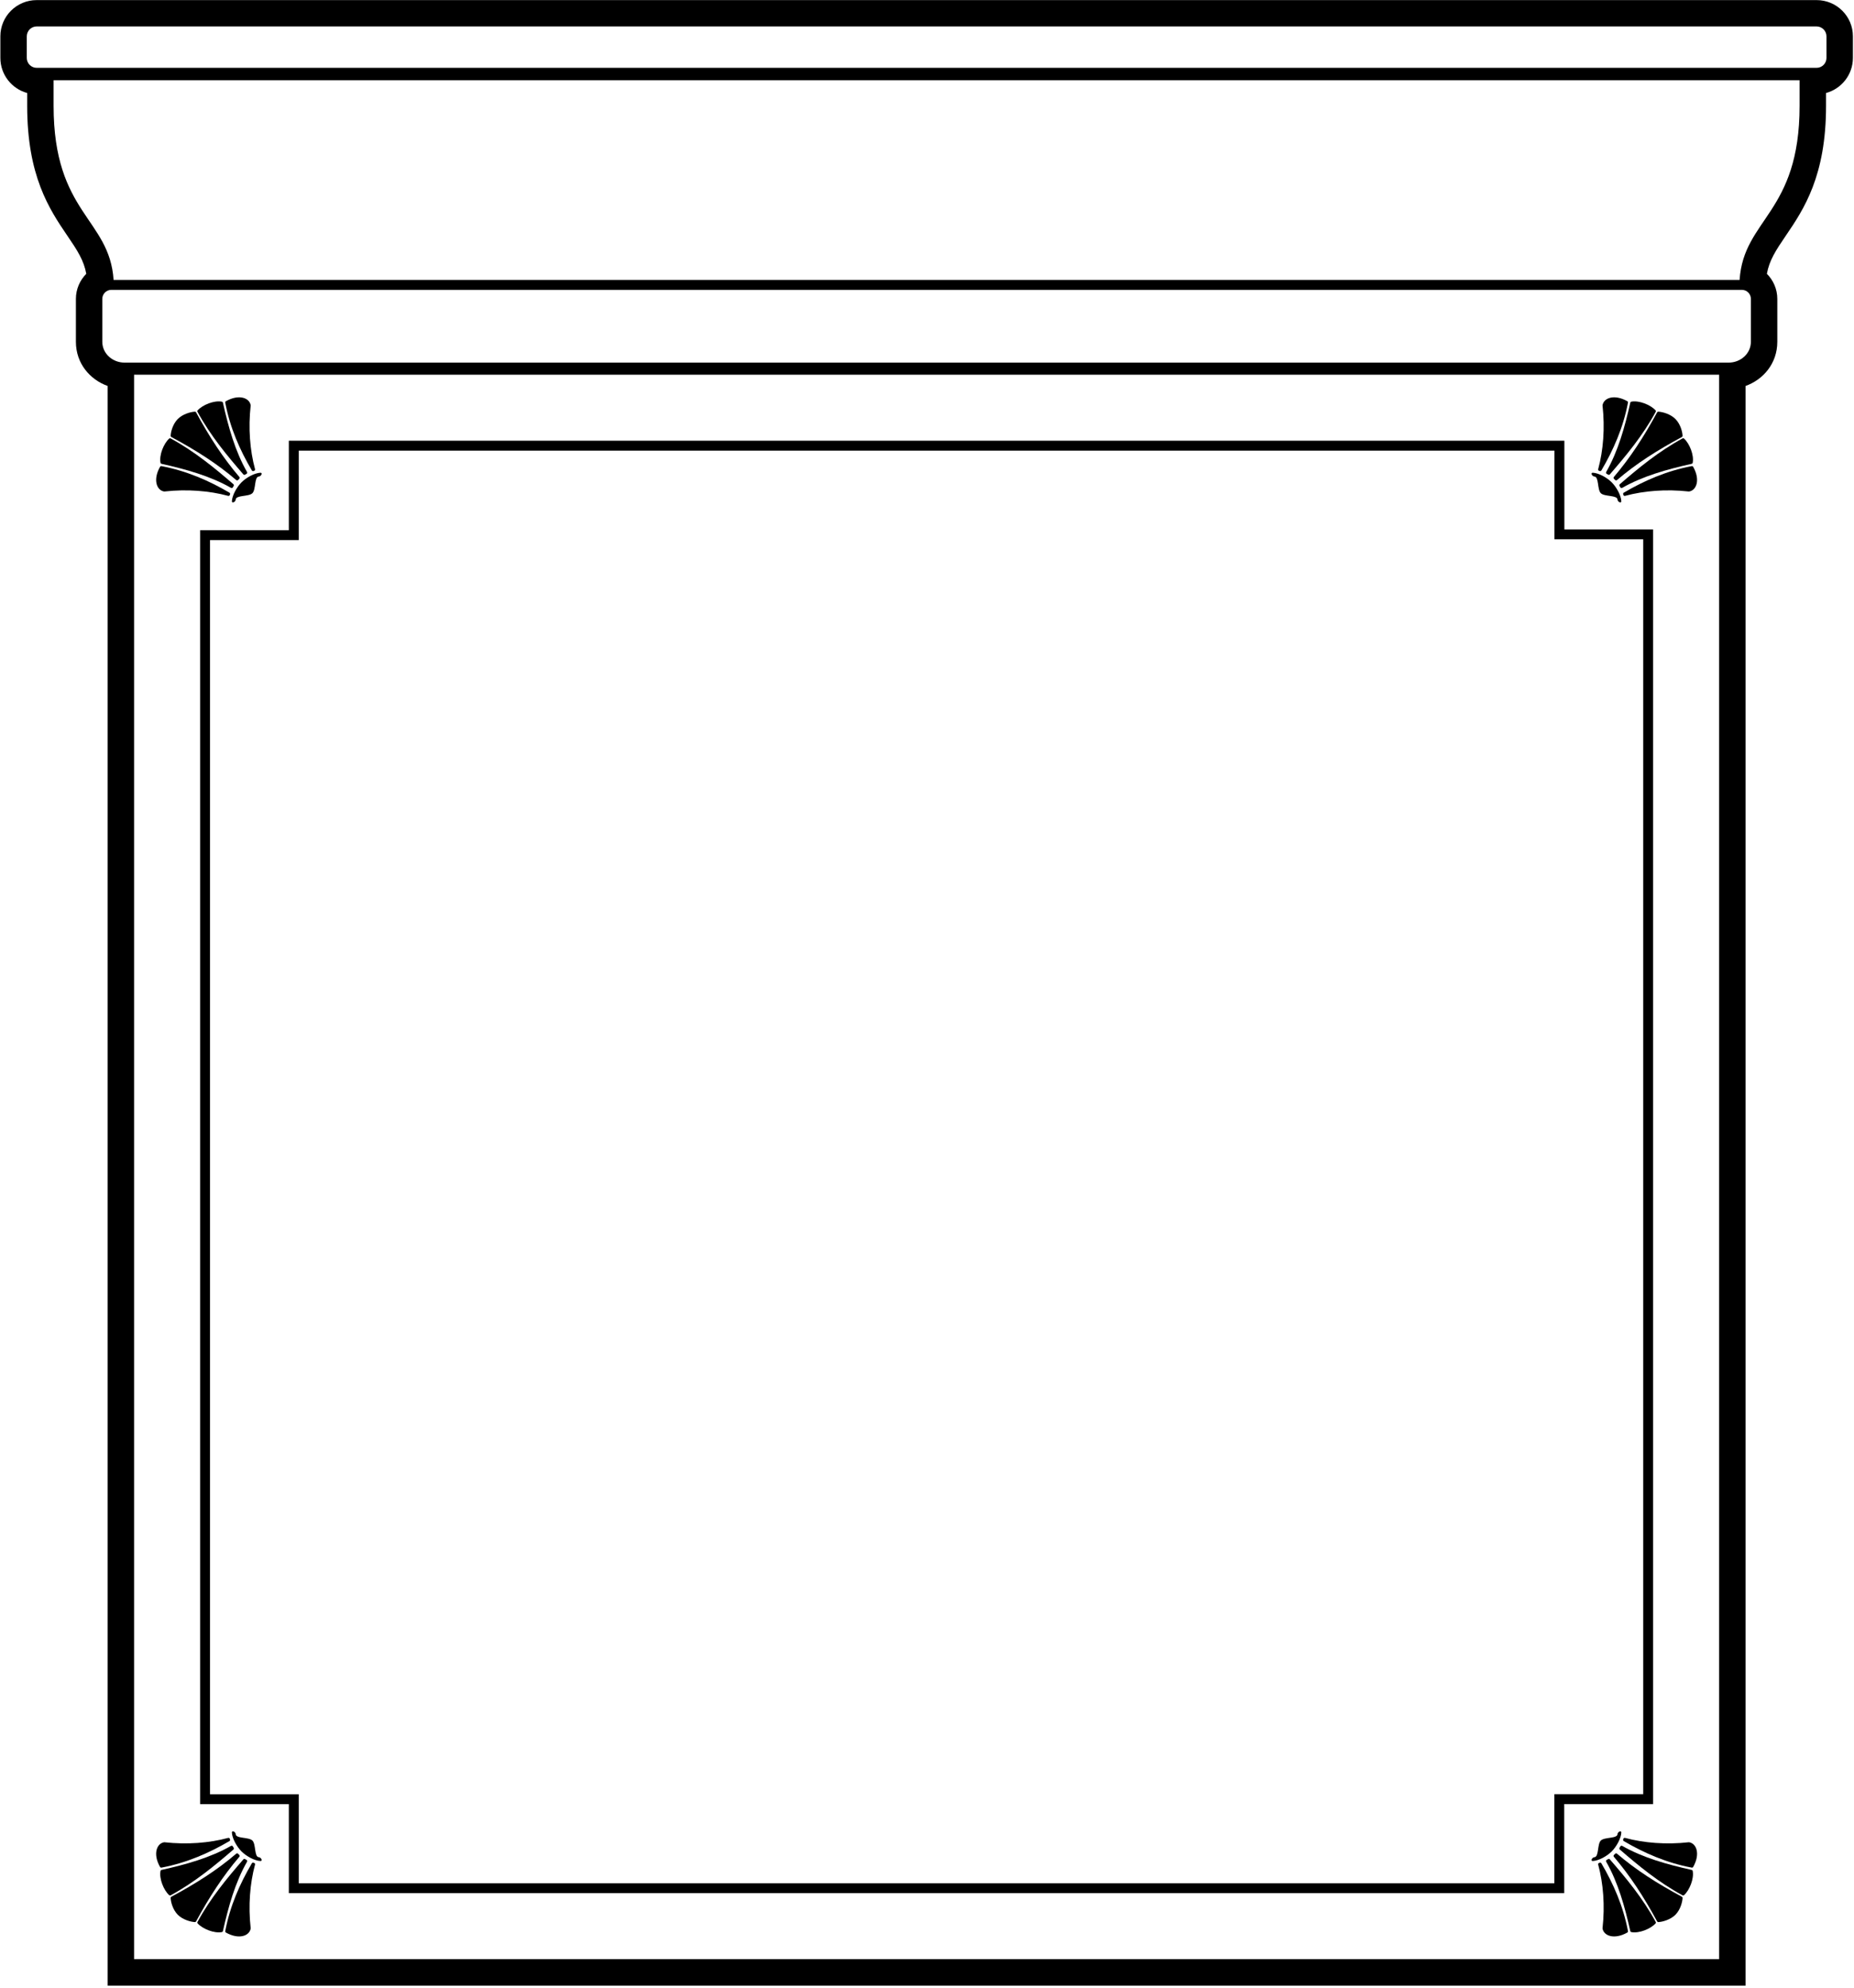 <?xml version="1.0" encoding="UTF-8"?>
<svg xmlns="http://www.w3.org/2000/svg" xmlns:xlink="http://www.w3.org/1999/xlink" width="524pt" height="562pt" viewBox="0 0 524 562" version="1.1">
<g id="surface1">
<path style=" stroke:none;fill-rule:nonzero;fill:rgb(0%,0%,0%);fill-opacity:1;" d="M 513.426 0.027 L 10.367 0.027 C 4.715 0.027 0.105 4.59 0.105 10.266 L 0.105 16.359 C 0.105 21.113 3.316 25.102 7.684 26.289 L 7.684 29.934 C 7.684 49.715 13.914 59.109 19.027 66.621 C 21.883 70.801 23.695 73.602 24.383 77.395 C 22.574 79.234 21.453 81.727 21.453 84.488 L 21.453 96.605 C 21.453 102.816 25.504 107.34 30.43 109.102 L 30.43 561.27 L 493.348 561.27 L 493.348 109.102 C 498.273 107.34 502.324 102.816 502.324 96.605 L 502.324 84.488 C 502.324 81.727 501.203 79.234 499.375 77.395 C 500.066 73.602 501.875 70.801 504.73 66.621 C 509.844 59.109 516.098 49.715 516.098 29.934 L 516.098 26.289 C 520.465 25.102 523.691 21.113 523.691 16.359 L 523.691 10.266 C 523.691 4.59 519.082 0.027 513.426 0.027 Z M 485.883 553.793 L 37.895 553.793 L 37.895 105.914 L 485.883 105.914 Z M 494.859 96.59 C 494.859 100.004 491.91 102.5 488.57 102.5 L 35.203 102.5 C 31.863 102.5 28.914 100.004 28.914 96.59 L 28.914 84.492 C 28.914 83.086 30.039 81.938 31.457 81.938 L 492.316 81.938 C 493.734 81.938 494.859 83.086 494.859 84.492 Z M 508.621 29.93 C 508.621 60.332 492.793 61.77 491.664 79.137 L 32.105 79.137 C 30.977 61.77 15.148 60.332 15.148 29.93 L 15.148 22.688 L 508.621 22.688 Z M 516.219 16.379 C 516.219 17.922 514.957 19.176 513.422 19.176 L 10.363 19.176 C 8.832 19.176 7.57 17.922 7.57 16.379 L 7.57 10.277 C 7.57 8.73 8.832 7.477 10.363 7.477 L 513.422 7.477 C 514.957 7.477 516.219 8.73 516.219 10.277 L 516.219 16.379 "/>
<path style=" stroke:none;fill-rule:nonzero;fill:rgb(0%,0%,0%);fill-opacity:1;" d="M 56.555 509.973 L 81.637 509.973 L 81.637 535.129 L 442.102 535.129 L 442.102 509.957 L 467.223 509.957 L 467.223 149.641 L 442.141 149.641 L 442.141 124.578 L 81.637 124.578 L 81.637 149.863 L 56.555 149.863 Z M 59.355 152.664 L 84.438 152.664 L 84.438 127.379 L 439.34 127.379 L 439.34 152.438 L 464.422 152.438 L 464.422 507.156 L 439.305 507.156 L 439.305 532.332 L 84.438 532.332 L 84.438 507.176 L 59.355 507.176 L 59.355 152.664 "/>
<path style=" stroke:none;fill-rule:nonzero;fill:rgb(0%,0%,0%);fill-opacity:1;" d="M 65.969 522.797 C 66.109 522.676 66.141 522.469 66.039 522.312 C 65.957 522.176 65.887 522.055 65.809 521.914 C 65.703 521.727 65.473 521.668 65.289 521.77 C 59.438 525.113 52.562 527.027 45.656 528.562 C 45.508 528.598 45.387 528.719 45.363 528.867 C 44.949 531.07 46.273 534.289 47.805 535.691 C 47.93 535.797 48.102 535.812 48.242 535.738 C 55.066 532.027 60.672 527.367 65.969 522.797 "/>
<path style=" stroke:none;fill-rule:nonzero;fill:rgb(0%,0%,0%);fill-opacity:1;" d="M 45.656 131.109 C 52.562 132.645 59.438 134.559 65.289 137.898 C 65.473 138 65.703 137.941 65.809 137.758 C 65.887 137.613 65.957 137.492 66.039 137.355 C 66.141 137.199 66.109 136.992 65.969 136.871 C 60.672 132.301 55.066 127.645 48.242 123.93 C 48.102 123.859 47.93 123.871 47.805 123.98 C 46.273 125.379 44.949 128.602 45.363 130.801 C 45.387 130.949 45.508 131.07 45.656 131.109 "/>
<path style=" stroke:none;fill-rule:nonzero;fill:rgb(0%,0%,0%);fill-opacity:1;" d="M 478.121 528.562 C 471.215 527.027 464.34 525.113 458.492 521.77 C 458.305 521.668 458.078 521.727 457.969 521.914 C 457.895 522.055 457.824 522.176 457.738 522.312 C 457.637 522.469 457.672 522.676 457.809 522.797 C 463.105 527.367 468.711 532.027 475.535 535.738 C 475.676 535.812 475.848 535.797 475.973 535.691 C 477.508 534.289 478.828 531.07 478.414 528.867 C 478.391 528.719 478.27 528.598 478.121 528.562 "/>
<path style=" stroke:none;fill-rule:nonzero;fill:rgb(0%,0%,0%);fill-opacity:1;" d="M 457.809 136.871 C 457.672 136.992 457.637 137.199 457.738 137.355 C 457.824 137.492 457.895 137.613 457.969 137.758 C 458.078 137.941 458.305 138 458.492 137.898 C 464.34 134.559 471.215 132.645 478.121 131.109 C 478.27 131.07 478.391 130.949 478.414 130.801 C 478.828 128.602 477.508 125.379 475.973 123.98 C 475.848 123.871 475.676 123.859 475.535 123.93 C 468.711 127.645 463.105 132.301 457.809 136.871 "/>
<path style=" stroke:none;fill-rule:nonzero;fill:rgb(0%,0%,0%);fill-opacity:1;" d="M 458.938 139.258 C 458.789 139.344 458.719 139.52 458.758 139.688 C 458.781 139.75 458.797 139.82 458.816 139.879 C 458.871 140.094 459.074 140.215 459.285 140.164 C 464.641 138.715 470.93 138.223 477.297 138.93 C 477.328 138.938 477.367 138.93 477.406 138.93 C 479.473 138.586 480.629 135.637 478.543 131.945 C 478.461 131.801 478.301 131.73 478.141 131.758 C 470.992 133.109 464.699 135.879 458.938 139.258 "/>
<path style=" stroke:none;fill-rule:nonzero;fill:rgb(0%,0%,0%);fill-opacity:1;" d="M 46.375 138.93 C 46.41 138.93 46.449 138.938 46.48 138.93 C 52.848 138.223 59.137 138.715 64.492 140.164 C 64.703 140.215 64.906 140.094 64.965 139.879 C 64.98 139.82 64.996 139.75 65.02 139.688 C 65.059 139.52 64.988 139.344 64.844 139.258 C 59.082 135.879 52.785 133.109 45.637 131.758 C 45.477 131.73 45.316 131.801 45.234 131.945 C 43.148 135.637 44.305 138.586 46.375 138.93 "/>
<path style=" stroke:none;fill-rule:nonzero;fill:rgb(0%,0%,0%);fill-opacity:1;" d="M 45.637 527.91 C 52.785 526.562 59.082 523.789 64.844 520.414 C 64.988 520.328 65.059 520.148 65.02 519.984 C 64.996 519.918 64.98 519.848 64.965 519.793 C 64.906 519.578 64.703 519.457 64.492 519.508 C 59.137 520.957 52.848 521.449 46.48 520.742 C 46.449 520.734 46.41 520.742 46.375 520.742 C 44.305 521.086 43.148 524.035 45.234 527.727 C 45.316 527.867 45.477 527.941 45.637 527.91 "/>
<path style=" stroke:none;fill-rule:nonzero;fill:rgb(0%,0%,0%);fill-opacity:1;" d="M 477.406 520.742 C 477.367 520.742 477.328 520.734 477.297 520.742 C 470.93 521.449 464.641 520.957 459.285 519.508 C 459.074 519.457 458.871 519.578 458.816 519.793 C 458.797 519.848 458.781 519.918 458.758 519.984 C 458.719 520.148 458.789 520.328 458.938 520.414 C 464.699 523.789 470.992 526.562 478.141 527.91 C 478.301 527.941 478.461 527.867 478.543 527.727 C 480.629 524.035 479.473 521.086 477.406 520.742 "/>
<path style=" stroke:none;fill-rule:nonzero;fill:rgb(0%,0%,0%);fill-opacity:1;" d="M 67.629 524.34 L 67.293 523.992 C 67.152 523.848 66.922 523.836 66.777 523.961 C 61.371 528.598 55.41 532.383 48.434 536.133 C 48.305 536.203 48.223 536.34 48.23 536.488 C 48.281 537.695 48.859 539.809 50.227 541.211 C 51.582 542.602 53.848 543.246 55.062 543.305 C 55.215 543.316 55.352 543.238 55.422 543.109 C 59.164 536.195 63.062 530.211 67.648 524.848 C 67.773 524.699 67.77 524.477 67.629 524.34 "/>
<path style=" stroke:none;fill-rule:nonzero;fill:rgb(0%,0%,0%);fill-opacity:1;" d="M 456.148 135.328 L 456.488 135.68 C 456.629 135.82 456.855 135.836 457.004 135.707 C 462.406 131.07 468.367 127.285 475.344 123.535 C 475.473 123.465 475.555 123.328 475.547 123.18 C 475.496 121.973 474.918 119.859 473.551 118.461 C 472.195 117.066 469.934 116.426 468.719 116.367 C 468.562 116.352 468.426 116.43 468.355 116.559 C 464.613 123.473 460.715 129.457 456.133 134.82 C 456.004 134.973 456.012 135.191 456.148 135.328 "/>
<path style=" stroke:none;fill-rule:nonzero;fill:rgb(0%,0%,0%);fill-opacity:1;" d="M 48.434 123.535 C 55.41 127.285 61.371 131.07 66.777 135.707 C 66.922 135.836 67.152 135.82 67.293 135.68 L 67.629 135.328 C 67.77 135.191 67.773 134.973 67.648 134.82 C 63.062 129.457 59.164 123.473 55.422 116.559 C 55.352 116.43 55.215 116.352 55.062 116.367 C 53.848 116.426 51.582 117.066 50.227 118.461 C 48.859 119.859 48.281 121.973 48.23 123.18 C 48.223 123.328 48.305 123.465 48.434 123.535 "/>
<path style=" stroke:none;fill-rule:nonzero;fill:rgb(0%,0%,0%);fill-opacity:1;" d="M 475.344 536.133 C 468.367 532.383 462.406 528.598 457.004 523.961 C 456.855 523.836 456.629 523.848 456.488 523.992 L 456.148 524.34 C 456.012 524.477 456.004 524.699 456.133 524.848 C 460.715 530.211 464.613 536.195 468.355 543.109 C 468.426 543.238 468.562 543.316 468.719 543.305 C 469.934 543.246 472.195 542.602 473.551 541.211 C 474.918 539.809 475.496 537.695 475.547 536.488 C 475.555 536.34 475.473 536.203 475.344 536.133 "/>
<path style=" stroke:none;fill-rule:nonzero;fill:rgb(0%,0%,0%);fill-opacity:1;" d="M 68.785 134.094 C 68.906 134.238 69.109 134.273 69.27 134.164 C 69.402 134.086 69.535 134.008 69.672 133.938 C 69.863 133.828 69.918 133.602 69.816 133.414 C 66.465 127.578 64.551 120.719 63.004 113.824 C 62.973 113.676 62.852 113.562 62.707 113.531 C 60.508 113.125 57.27 114.438 55.871 115.977 C 55.762 116.098 55.742 116.27 55.82 116.41 C 59.531 123.219 64.207 128.809 68.785 134.094 "/>
<path style=" stroke:none;fill-rule:nonzero;fill:rgb(0%,0%,0%);fill-opacity:1;" d="M 454.992 525.578 C 454.871 525.434 454.668 525.398 454.508 525.504 C 454.375 525.582 454.242 525.66 454.105 525.734 C 453.914 525.84 453.859 526.07 453.961 526.254 C 457.312 532.09 459.227 538.953 460.773 545.844 C 460.805 545.996 460.926 546.109 461.07 546.137 C 463.273 546.547 466.508 545.23 467.906 543.695 C 468.016 543.574 468.035 543.402 467.961 543.262 C 464.246 536.453 459.57 530.859 454.992 525.578 "/>
<path style=" stroke:none;fill-rule:nonzero;fill:rgb(0%,0%,0%);fill-opacity:1;" d="M 454.105 133.938 C 454.242 134.008 454.375 134.086 454.508 134.164 C 454.668 134.273 454.871 134.238 454.992 134.094 C 459.57 128.809 464.246 123.219 467.961 116.41 C 468.035 116.27 468.016 116.098 467.906 115.977 C 466.508 114.438 463.273 113.125 461.07 113.531 C 460.926 113.562 460.805 113.676 460.773 113.824 C 459.227 120.719 457.312 127.578 453.961 133.414 C 453.859 133.602 453.914 133.828 454.105 133.938 "/>
<path style=" stroke:none;fill-rule:nonzero;fill:rgb(0%,0%,0%);fill-opacity:1;" d="M 69.672 525.734 C 69.535 525.66 69.402 525.582 69.27 525.504 C 69.109 525.398 68.906 525.434 68.785 525.578 C 64.207 530.859 59.531 536.453 55.82 543.262 C 55.742 543.402 55.762 543.574 55.871 543.695 C 57.27 545.23 60.508 546.547 62.707 546.137 C 62.852 546.109 62.973 545.996 63.004 545.844 C 64.551 538.953 66.465 532.09 69.816 526.254 C 69.918 526.07 69.863 525.84 69.672 525.734 "/>
<path style=" stroke:none;fill-rule:nonzero;fill:rgb(0%,0%,0%);fill-opacity:1;" d="M 71.801 526.578 C 71.738 526.555 71.676 526.547 71.605 526.52 C 71.438 526.484 71.262 526.547 71.18 526.699 C 67.793 532.445 65.016 538.73 63.66 545.859 C 63.629 546.023 63.707 546.18 63.844 546.262 C 67.555 548.344 70.504 547.195 70.848 545.125 C 70.848 545.094 70.855 545.051 70.848 545.023 C 70.141 538.668 70.633 532.391 72.082 527.047 C 72.137 526.84 72.012 526.633 71.801 526.578 "/>
<path style=" stroke:none;fill-rule:nonzero;fill:rgb(0%,0%,0%);fill-opacity:1;" d="M 452.176 526.52 C 452.105 526.547 452.039 526.555 451.977 526.578 C 451.766 526.633 451.641 526.84 451.695 527.047 C 453.148 532.391 453.637 538.668 452.93 545.023 C 452.926 545.051 452.93 545.094 452.93 545.125 C 453.273 547.195 456.227 548.344 459.934 546.262 C 460.074 546.18 460.148 546.023 460.117 545.859 C 458.762 538.73 455.984 532.445 452.602 526.699 C 452.52 526.547 452.34 526.484 452.176 526.52 "/>
<path style=" stroke:none;fill-rule:nonzero;fill:rgb(0%,0%,0%);fill-opacity:1;" d="M 451.977 133.094 C 452.039 133.117 452.105 133.121 452.176 133.152 C 452.34 133.188 452.52 133.121 452.602 132.973 C 455.984 127.223 458.762 120.938 460.117 113.812 C 460.148 113.645 460.074 113.488 459.934 113.41 C 456.227 111.324 453.273 112.477 452.93 114.547 C 452.93 114.574 452.926 114.617 452.93 114.645 C 453.637 121.004 453.148 127.281 451.695 132.621 C 451.641 132.828 451.766 133.035 451.977 133.094 "/>
<path style=" stroke:none;fill-rule:nonzero;fill:rgb(0%,0%,0%);fill-opacity:1;" d="M 71.605 133.152 C 71.676 133.121 71.738 133.117 71.801 133.094 C 72.012 133.035 72.137 132.828 72.082 132.621 C 70.633 127.281 70.141 121.004 70.848 114.645 C 70.855 114.617 70.848 114.574 70.848 114.547 C 70.504 112.477 67.555 111.324 63.844 113.41 C 63.707 113.488 63.629 113.645 63.66 113.812 C 65.016 120.938 67.793 127.223 71.18 132.973 C 71.262 133.121 71.438 133.188 71.605 133.152 "/>
<path style=" stroke:none;fill-rule:nonzero;fill:rgb(0%,0%,0%);fill-opacity:1;" d="M 450.613 134.695 C 451.953 134.762 451.398 138.367 452.441 139.406 C 453.484 140.449 457.098 139.891 457.164 141.23 C 457.18 141.516 457.426 141.836 457.727 141.965 C 458.027 142.094 458.254 141.973 458.238 141.688 C 458.156 139.969 456.824 137.637 455.504 136.32 C 454.18 135.004 451.883 133.707 450.16 133.625 C 449.879 133.609 449.75 133.836 449.879 134.133 C 450.008 134.434 450.328 134.68 450.613 134.695 "/>
<path style=" stroke:none;fill-rule:nonzero;fill:rgb(0%,0%,0%);fill-opacity:1;" d="M 73.164 524.973 C 71.824 524.91 72.379 521.305 71.34 520.262 C 70.297 519.219 66.68 519.777 66.613 518.438 C 66.598 518.152 66.352 517.832 66.051 517.707 C 65.75 517.578 65.523 517.699 65.539 517.984 C 65.621 519.703 66.953 522.031 68.273 523.348 C 69.598 524.664 71.895 525.965 73.617 526.043 C 73.902 526.062 74.027 525.836 73.898 525.539 C 73.773 525.234 73.449 524.992 73.164 524.973 "/>
<path style=" stroke:none;fill-rule:nonzero;fill:rgb(0%,0%,0%);fill-opacity:1;" d="M 458.238 517.984 C 458.254 517.699 458.027 517.578 457.727 517.707 C 457.426 517.832 457.18 518.152 457.164 518.438 C 457.098 519.777 453.484 519.219 452.441 520.262 C 451.398 521.305 451.953 524.91 450.613 524.973 C 450.328 524.992 450.008 525.234 449.879 525.539 C 449.75 525.836 449.879 526.062 450.16 526.043 C 451.883 525.965 454.18 524.664 455.504 523.348 C 456.824 522.031 458.156 519.703 458.238 517.984 "/>
<path style=" stroke:none;fill-rule:nonzero;fill:rgb(0%,0%,0%);fill-opacity:1;" d="M 65.539 141.688 C 65.523 141.973 65.75 142.094 66.051 141.965 C 66.352 141.836 66.598 141.516 66.613 141.23 C 66.68 139.891 70.297 140.449 71.34 139.406 C 72.379 138.367 71.824 134.762 73.164 134.695 C 73.449 134.68 73.773 134.434 73.898 134.133 C 74.027 133.836 73.902 133.609 73.617 133.625 C 71.895 133.707 69.598 135.004 68.273 136.32 C 66.953 137.637 65.621 139.969 65.539 141.688 "/>
</g>
</svg>
